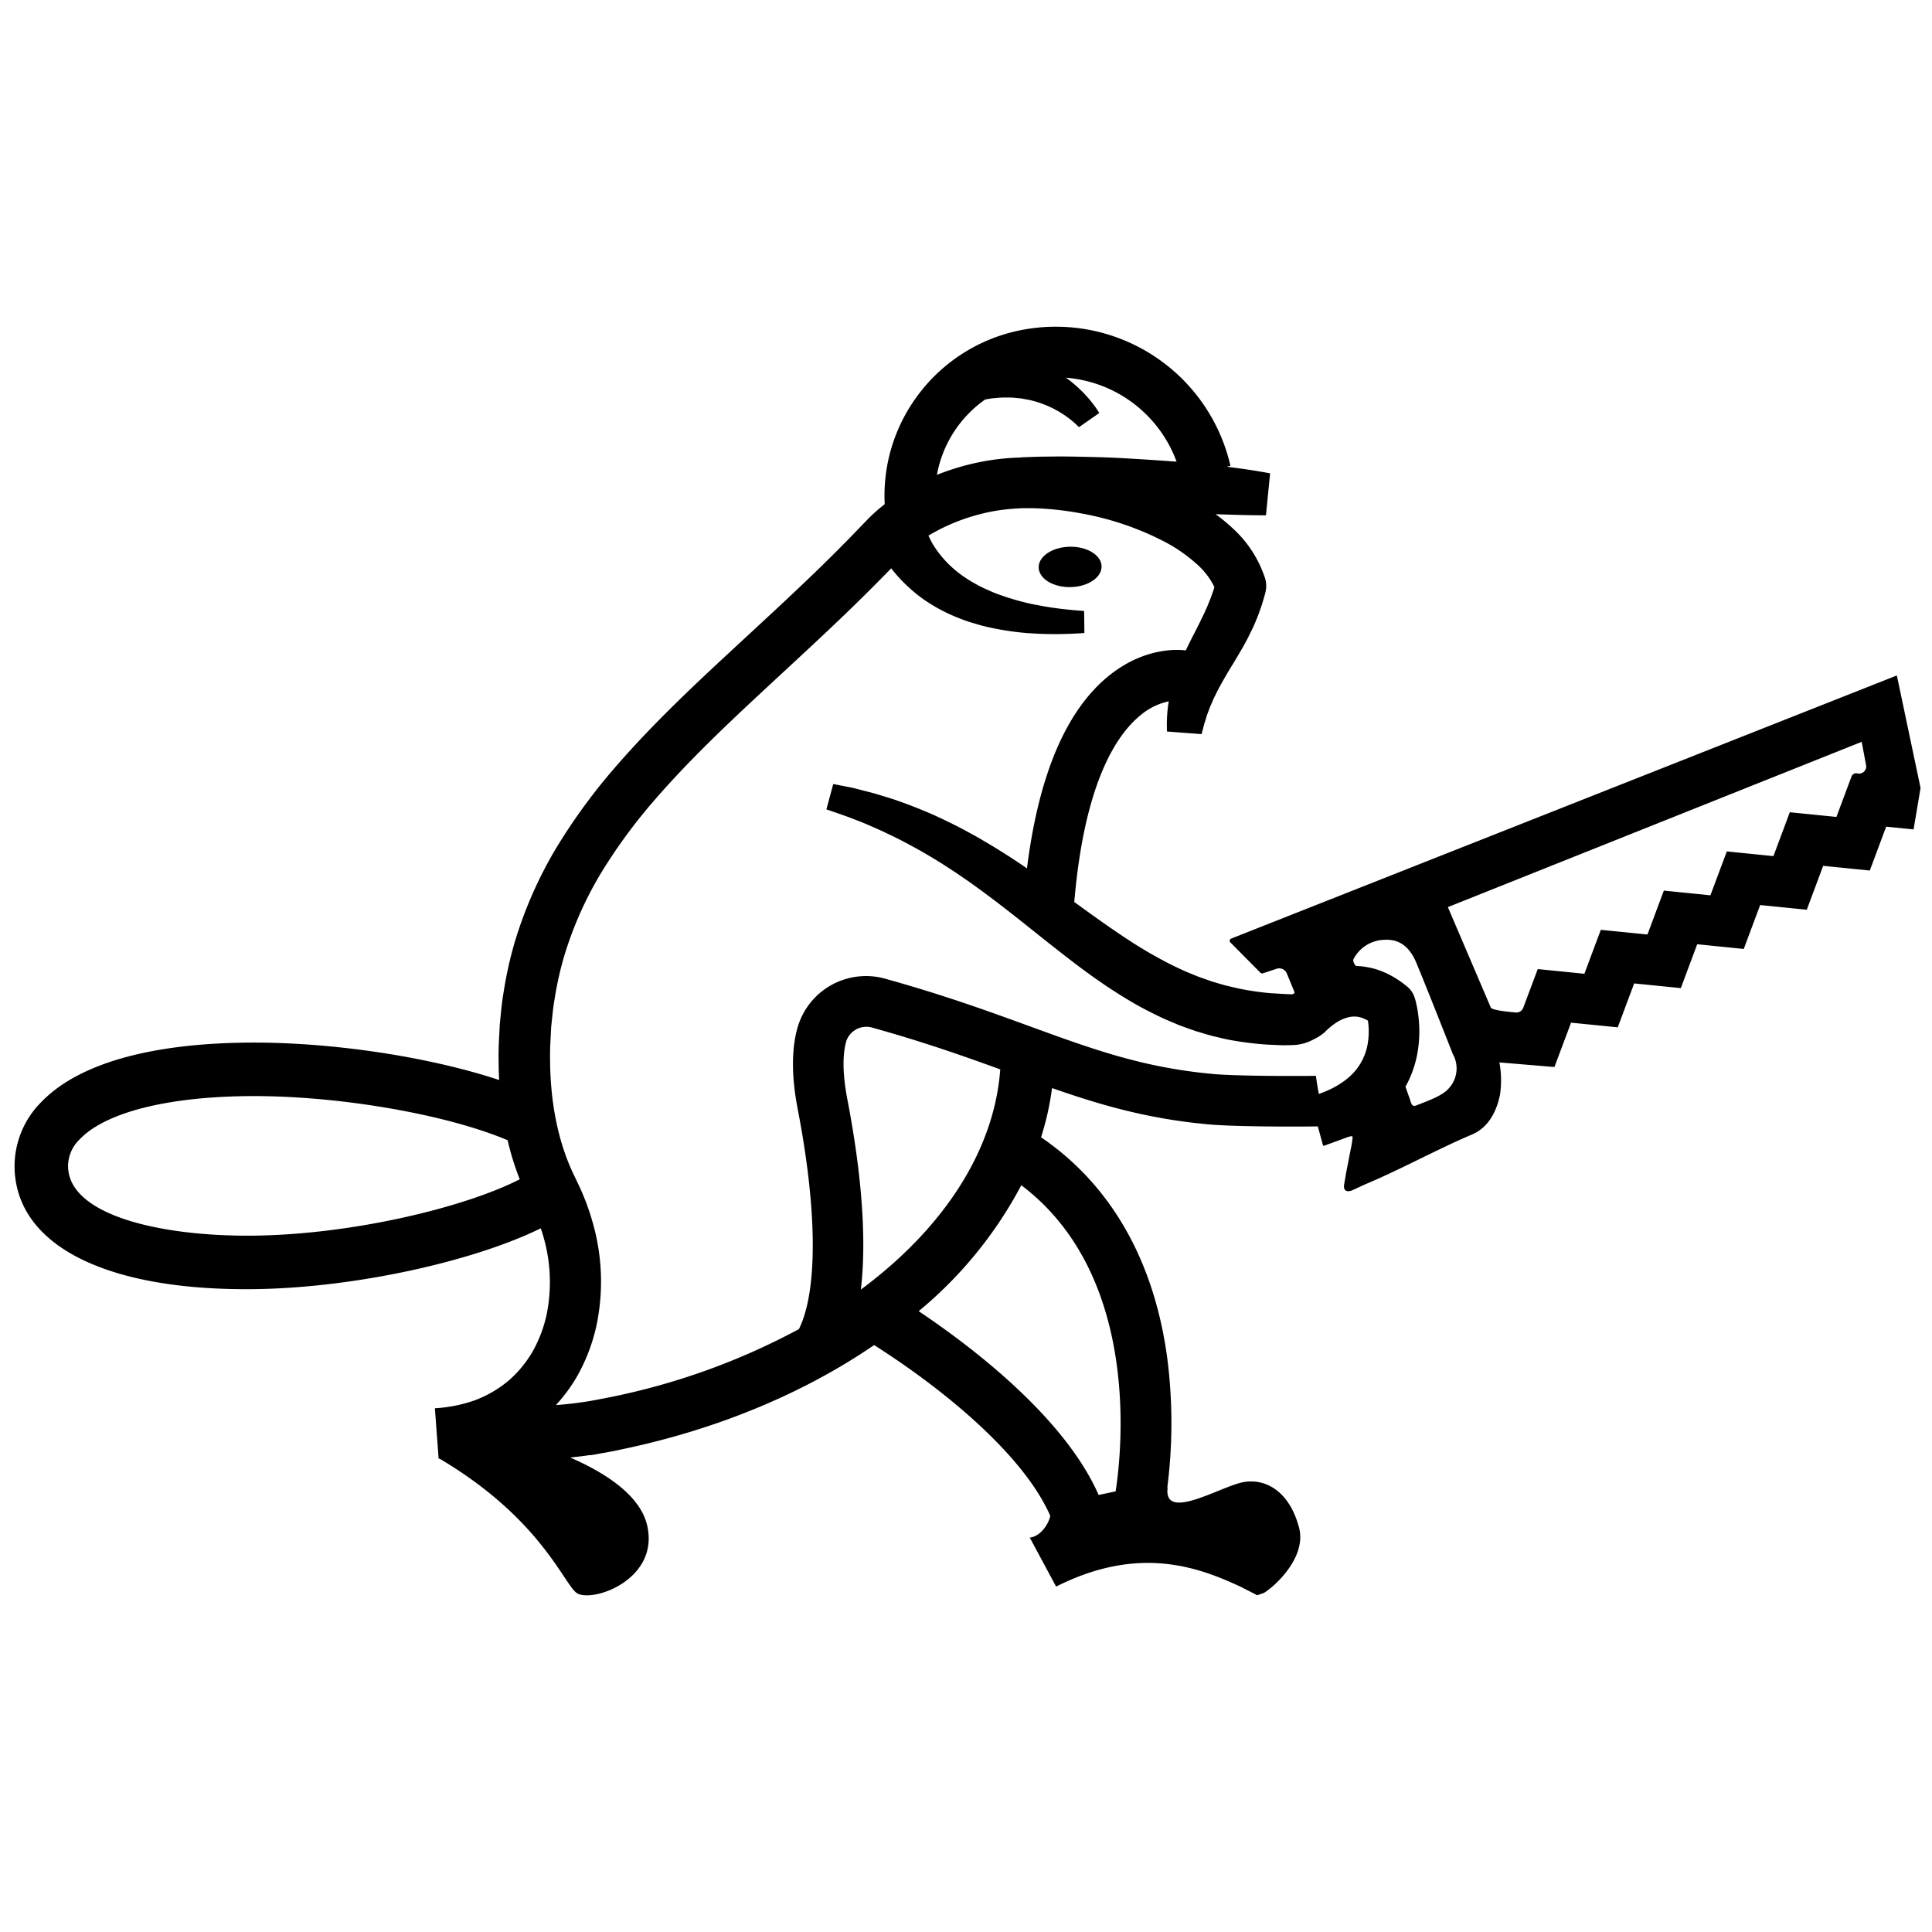 <svg id="Layer_2" data-name="Layer 2" xmlns="http://www.w3.org/2000/svg" viewBox="0 0 360 360"><title>lumberyardfoundation-icon-black</title><path d="M205.259,105.433c-.123-2.075-2.845-3.666-6.08-3.553s-5.758,1.886-5.635,3.962,2.845,3.666,6.08,3.553S205.382,107.508,205.259,105.433Z"/><path d="M45.857,240.221c.474,0,.954-.002,1.434-.008,18.602-.206,40.872-5.135,53.469-11.336.112.333.236.663.33,1.001a30.405,30.405,0,0,1,.757,15.116,24.624,24.624,0,0,1-2.621,6.873,21.256,21.256,0,0,1-4.59,5.502,21.492,21.492,0,0,1-6.216,3.575,26.917,26.917,0,0,1-7.384,1.463l.693,9.4.164-.012c19.321,11.415,23.364,23.966,25.761,25.155,3.173,1.574,15.12-2.733,12.963-12.59-1.268-5.795-8.014-10.014-14.374-12.773,1.169-.114,2.341-.262,3.513-.43a5.064,5.064,0,0,0,.727-.062c.257-.044.507-.097.763-.142.243-.043.483-.091.725-.135,1.158-.2,2.317-.411,3.476-.664.022-.005.042-.016.064-.021,18.129-3.729,34.32-10.566,47.368-19.497,13.399,8.508,27.968,20.676,32.829,31.836-.445,1.87-2.01,3.841-3.817,4.036l-.009-.002,4.909,9.134c15.588-7.88,26.763-3.501,34.407.037l2.643,1.352c.403.226.041.006.403.226l1.299-.45c2.226-1.397,7.944-6.728,6.516-12.153-1.76-6.691-6.155-9.241-10.376-8.476-4.222.765-14.922,7.486-14.115,1.029a.245.245,0,0,0-.052-.069,94.942,94.942,0,0,0,.054-23.528c-2.35-18.46-10.482-32.767-23.582-41.691a52.733,52.733,0,0,0,2.045-9.172c9.077,3.175,17.878,5.741,29.206,6.771,4.084.369,13.354.458,20.319.375l.953,3.491a.162.162,0,0,0,.204.111l3.788-1.375a7.082,7.082,0,0,1,1.02-.347c.332-.088.507-.096.517.17a18.556,18.556,0,0,1-.348,2.194c-.397,1.967-.433,2.265-.83,4.232l-.421,2.47c-.102.92.399,1.408,1.534.954.98-.442,2.252-1.041,2.309-1.068,6.49-2.7,13.554-6.595,20.027-9.335,3.097-1.311,4.596-4.416,5.199-7.436a18.547,18.547,0,0,0-.116-5.986l10.234.858.046-.077,3.07-8.188 0-0,8.698.869,3.06-8.182,8.696.872,3.05-8.174,8.675.881,3.058-8.183v-0l8.686.875,3.052-8.18,8.69.874.001-0,3.048-8.176,5.11.513v-0l1.261-7.499.029-.268-4.408-20.92L229.408,174.894a.433.433,0,0,0-.148.707l5.612,5.658a.433.433,0,0,0,.444.106l2.527-.838a1.536,1.536,0,0,1,1.937.862l1.416,3.438s.139.448-.622.448l-.725-.035c-.946-.032-2.106-.122-3.047-.171a51.083,51.083,0,0,1-5.559-.786c-.917-.175-1.816-.423-2.728-.621-.904-.231-1.792-.522-2.69-.776l-2.65-.938c-.869-.366-1.749-.698-2.613-1.087-1.727-.784-3.432-1.641-5.119-2.589-.844-.472-1.689-.942-2.52-1.464q-1.257-.747-2.496-1.567c-1.658-1.069-3.302-2.211-4.958-3.364-1.652-1.158-3.303-2.356-4.963-3.565-.109-.08-.222-.16-.331-.24,1.867-21.94,7.72-31.032,12.331-34.79a12.014,12.014,0,0,1,5.279-2.6,14.526,14.526,0,0,0-.209,1.473,27.527,27.527,0,0,0-.122,4.152l6.435.486c.159-.541.295-1.078.426-1.612.135-.533.345-1.042.481-1.564.134-.522.368-1.016.541-1.521.165-.507.435-.986.625-1.483.189-.495.465-.976.692-1.462.218-.488.509-.975.757-1.46.541-.969,1.106-1.968,1.719-2.974.629-1.016,1.264-2.064,1.905-3.167.649-1.104,1.292-2.253,1.885-3.472.291-.618.605-1.212.869-1.859.27-.653.544-1.24.793-1.974l.375-1.058.184-.528.13-.444.261-.888.129-.444.032-.111.096-.373c.023-.103.048-.209.081-.414.015-.097.037-.235.054-.453l.012-.221-.001-.343a4.585,4.585,0,0,0-.092-.773c-.01-.062-.049-.222-.106-.41l.001 0-.004-.011c-.038-.125-.082-.261-.136-.395a21.695,21.695,0,0,0-5.96-8.992,32.882,32.882,0,0,0-3.128-2.573c.775.028,1.53.052,2.235.067,2.146.074,3.937.117,5.19.125,1.255.027,1.958.014,1.958.014l.774-7.814s-.731-.155-1.988-.355c-1.258-.223-3.056-.491-5.219-.77-.289-.04-.6-.078-.901-.118l.719-.159a33.392,33.392,0,0,0-38.704-25.353,31.564,31.564,0,0,0-20.6,13.704,31.214,31.214,0,0,0-5.121,18.788,33.448,33.448,0,0,0-2.988,2.631l-3.111,3.228q-3.033,3.116-6.17,6.159c-4.183,4.06-8.482,8.043-12.814,12.047-8.651,8.01-17.51,16.084-25.482,25.359a109.161,109.161,0,0,0-10.858,15.002A78.031,78.031,0,0,0,95.889,175.633a72.507,72.507,0,0,0-2.047,9.244c-.275,1.536-.433,3.158-.593,4.774l-.121,1.21-.057,1.107-.113,2.21-.028.553-.016.707-.016,1.174.022,2.355c.024.76.053,1.52.092,2.281-13.066-4.335-31.413-7.146-47.107-6.97-18.275.202-31.502,4.048-38.254,11.119a16.907,16.907,0,0,0-4.929,12.457C3.221,231.908,19.308,240.221,45.857,240.221Zm114.548.079c1.312-11.063-.416-24.584-2.503-35.399-1.133-5.87-.721-9.224-.177-11.003a3.964,3.964,0,0,1,4.935-2.377c9.388,2.611,16.994,5.299,23.722,7.743C185.26,214.536,175.657,228.991,160.404,240.3Zm47.476,37.598-3.169.663c-6.351-14.448-23.53-27.543-33.531-34.243a77.289,77.289,0,0,0,19.123-23.468C212.696,237.746,208.99,270.739,207.88,277.898Zm61.911-108.871,77.108-30.798.791,4.228a1.336,1.336,0,0,1-1.564,1.667.924.924,0,0,0-1.108.521l-2.827,7.578-8.688-.872-3.05,8.175v0l-8.687-.875-0.0 0L318.712,166.829l-8.68-.878-3.052,8.18v0l-8.692-.868-3.06,8.182v0l-8.69-.871-2.707,7.216a1.358,1.358,0,0,1-1.405.874l-.707-.07c-.529-.052-3.772-.357-3.935-.864l-7.995-18.703Zm-17.582,9.684a6.653,6.653,0,0,1,5.662-3.585c2.719-.189,4.495,1.133,5.713,3.56.192.149,7.233,17.943,7.102,17.673a5.471,5.471,0,0,1-.757,6.474c-1.205,1.407-4.099,2.368-5.891,3.1-.984.402-1.01-.192-1.359-1.196-.108-.309-.41-1.158-.795-2.254.119-.214.241-.427.355-.644a20.316,20.316,0,0,0,2.039-6.67,23.081,23.081,0,0,0,.14-4.506c-.045-.745-.128-1.484-.246-2.229-.057-.373-.126-.744-.208-1.127l-.133-.583c-.057-.223-.088-.36-.195-.716l-.008-.026a4.458,4.458,0,0,0-1.484-2.196A19.223,19.223,0,0,0,259.543,181.982a13.471,13.471,0,0,0-1.488-.754,15.328,15.328,0,0,0-1.61-.61,14.766,14.766,0,0,0-1.722-.41,13.454,13.454,0,0,0-1.751-.198l-.274-.021C252.453,179.879,252.014,179.071,252.208,178.711ZM177.846,80.334a22.004,22.004,0,0,1,5.72-5.889l.707-.129a10.176,10.176,0,0,1,1.259-.143,14.077,14.077,0,0,1,1.499-.1c.526.012,1.093-.008,1.675.019.57.066,1.176.101,1.783.186.591.13,1.224.199,1.823.372a17.161,17.161,0,0,1,1.794.553,14.714,14.714,0,0,1,1.699.704c.557.234,1.043.55,1.54.806.46.302.927.562,1.31.857a16.925,16.925,0,0,1,1.814,1.464c.182.174.325.312.423.405a1.736,1.736,0,0,1,.152.162l3.79-2.638c-.008-.009-.024-.056-.16-.265-.131-.211-.3-.46-.51-.765a21.851,21.851,0,0,0-1.917-2.353c-.413-.474-.915-.922-1.43-1.429-.549-.457-1.103-.988-1.746-1.442-.146-.111-.301-.219-.452-.329A23.966,23.966,0,0,1,219.24,86.027c-1.865-.142-3.779-.266-5.7-.398-2.905-.176-5.815-.36-8.552-.43-2.737-.083-5.297-.134-7.502-.145-1.117.013-2.141.025-3.049.035-.92.004-1.655.043-2.294.057-1.26.051-1.98.08-1.98.08l.001.037c-.383.011-.766.006-1.149.031a46.673,46.673,0,0,0-4.91.526,46.052,46.052,0,0,0-9.498,2.651l-.024.011A21.885,21.885,0,0,1,177.846,80.334ZM102.503,195.619l.005-.4.028-.553.111-2.21.056-1.103.107-.991c.137-1.32.254-2.637.501-4.008a62.955,62.955,0,0,1,1.768-8.031,68.448,68.448,0,0,1,6.59-15.108,99.704,99.704,0,0,1,9.876-13.649c7.418-8.655,16.026-16.551,24.684-24.572,4.333-4.011,8.69-8.054,12.974-12.22q3.208-3.133,6.355-6.355l.507-.528c.144.193.3.394.472.603a27.117,27.117,0,0,0,2.792,2.942,26.41,26.41,0,0,0,4.116,3.129,31.242,31.242,0,0,0,5.307,2.641,28.505,28.505,0,0,0,2.981,1.015,30.682,30.682,0,0,0,3.129.794,52.41,52.41,0,0,0,6.529.95c2.211.153,4.441.233,6.648.174q2.028-.042,4.022-.185l-.051-4.111c-1.288-.084-2.578-.198-3.863-.348-2.065-.224-4.098-.581-6.066-.986a46.469,46.469,0,0,1-5.593-1.605,24.348,24.348,0,0,1-2.515-1.014,21.964,21.964,0,0,1-2.275-1.137,23.323,23.323,0,0,1-3.712-2.523,19.667,19.667,0,0,1-4.131-4.774c-.392-.635-.609-1.189-.804-1.532l-.058-.112.728-.427.852-.469a36.581,36.581,0,0,1,11.069-3.75,37.222,37.222,0,0,1,3.887-.417q.976-.067,1.958-.055l.49-.003c.053-.001.228 0.0.18-.003l.276.009,1.106.036a57.85,57.85,0,0,1,8.058.957,54.624,54.624,0,0,1,15.342,5.22,29.256,29.256,0,0,1,6.218,4.339,13.614,13.614,0,0,1,3.125,4.131l-.062.215-.127.445-.125.344-.244.686c-.135.44-.386.973-.575,1.465-.185.502-.439,1.007-.658,1.512-.213.503-.495,1.018-.736,1.529-.239.514-.521,1.05-.779,1.574-.546,1.06-1.115,2.166-1.673,3.314-.116.241-.232.49-.348.734-1.529-.197-7.507-.566-13.917,4.394-8.21,6.353-13.465,18.535-15.678,36.222-.356-.244-.702-.494-1.06-.737-1.751-1.184-3.549-2.313-5.36-3.429l-2.757-1.625L179.37,154.48c-1.904-.985-3.828-1.929-5.789-2.801-1.972-.847-3.96-1.655-5.987-2.357-1.002-.377-2.032-.682-3.057-.99-1.02-.315-2.044-.624-3.108-.88-1.041-.253-2.124-.577-3.122-.765l-3.045-.595-1.273,4.722c1.954.683,3.946,1.336,5.729,2.062.915.335,1.83.733,2.744,1.138.916.392,1.826.794,2.718,1.236,1.807.828,3.566,1.755,5.307,2.708,1.741.954,3.446,1.974,5.131,3.029l2.503,1.629,2.47,1.693,2.437,1.76,2.416,1.809q2.41,1.836,4.804,3.739l4.828,3.844c3.256,2.565,6.563,5.186,10.118,7.612q1.319.923,2.701,1.795c.903.598,1.845,1.158,2.789,1.718,1.884,1.123,3.863,2.133,5.88,3.084,1.011.471,2.057.887,3.086,1.33,1.053.397,2.116.773,3.181,1.139,1.085.315,2.161.662,3.256.942,1.103.247,2.197.547,3.311.735a60.68,60.68,0,0,0,6.708.832c1.12.041,2.241.12,3.358.123l1.397-.035a8.495,8.495,0,0,0,3.674-.937l.792-.407a9.522,9.522,0,0,0,1.498-1.039c.195-.203.403-.404.614-.598a11.898,11.898,0,0,1,1.322-1.046,7.37,7.37,0,0,1,2.611-1.183,4.448,4.448,0,0,1,2.29.095,5.924,5.924,0,0,1,.59.229,4.534,4.534,0,0,1,.612.312c.01.005.02.013.029.019.051.358.098.72.119,1.084a13.665,13.665,0,0,1-.081,2.683,10.646,10.646,0,0,1-1.722,4.674,9.135,9.135,0,0,1-.751.986,10.024,10.024,0,0,1-.882.912,13.075,13.075,0,0,1-1.007.839l-.02.014c-.238.17-.479.338-.726.501-.125.083-.249.167-.383.243a14.061,14.061,0,0,1-1.23.686c-.413.229-.884.4-1.32.609l-1.141.433c-.207-1.033-.388-2.188-.545-3.377-6.682.073-15.524-.014-19.111-.34-13.09-1.192-22.369-4.575-34.116-8.859-7.468-2.724-15.934-5.811-26.791-8.832a13.274,13.274,0,0,0-16.474,8.699c-1.248,4.077-1.271,9.307-.066,15.548,3.66,18.96,3.734,33.869.218,40.976a126.939,126.939,0,0,1-35.489,12.746c-.018.004-.036.002-.054.006-.454.099-.908.18-1.361.27q-.963.186-1.934.359-3.228.546-6.431.773a31.227,31.227,0,0,0,3.842-5.191,34.118,34.118,0,0,0,3.7-9.591,39.908,39.908,0,0,0-.889-19.879c-.224-.798-.484-1.583-.771-2.357-.263-.784-.58-1.546-.898-2.306-.301-.769-.67-1.504-1.02-2.249l-.946-1.977c-.487-1.117-1.005-2.327-1.424-3.595-.437-1.25-.805-2.531-1.126-3.831a53.225,53.225,0,0,1-1.313-8.002c-.134-1.358-.192-2.733-.237-4.109l-.021-2.071Zm-87.641,16.663c4.715-4.939,16.07-7.868,31.154-8.035,16.559-.188,36.913,3.301,48.576,8.217.053.227.098.455.154.682.391,1.564.842,3.121,1.381,4.656.218.647.467,1.292.723,1.938-10.046,5.16-30.976,10.3-49.671,10.506-16.96.168-34.174-3.681-34.495-12.744A6.982,6.982,0,0,1,14.862,212.282Z"/></svg>